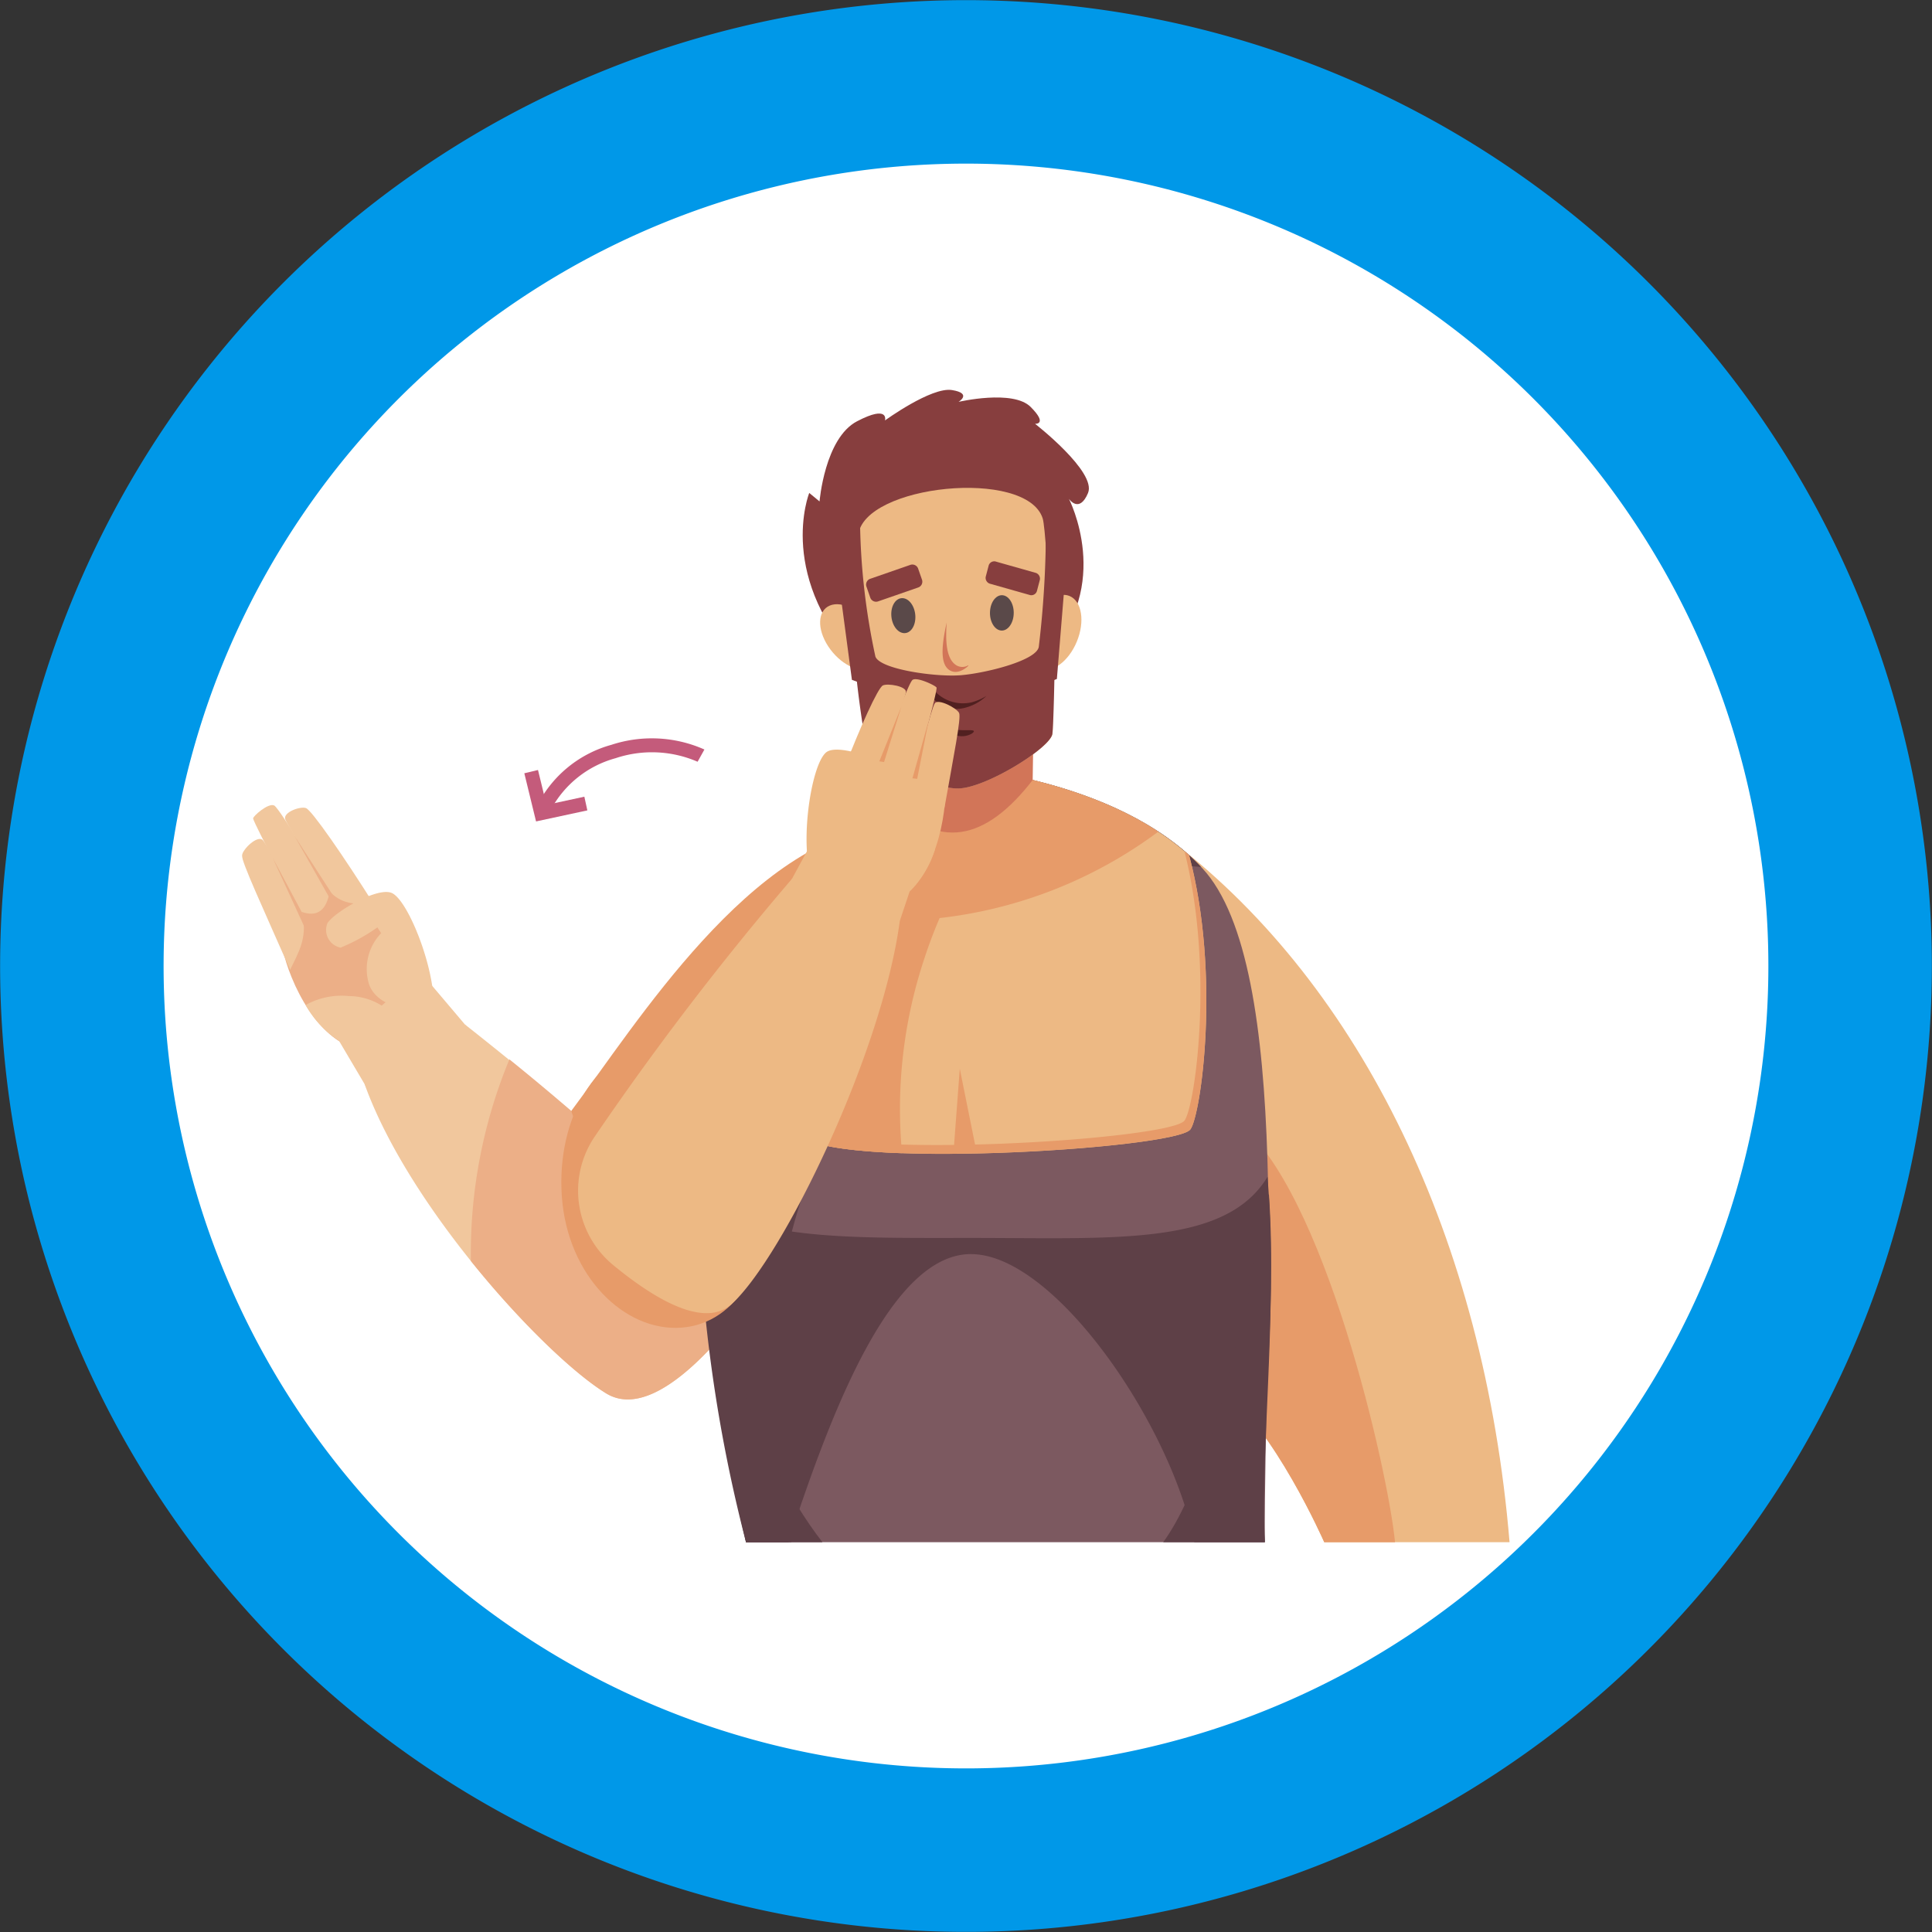 <svg xmlns="http://www.w3.org/2000/svg" xmlns:xlink="http://www.w3.org/1999/xlink" width="136.494" height="136.494" viewBox="0 0 136.494 136.494">
  <rect x="0" y="0" width="136.494" height="136.494" fill="#333333" stroke="none"/>
  <defs>
    <clipPath id="clip-path">
      <rect id="Rectángulo_344856" data-name="Rectángulo 344856" width="89.552" height="81.413" fill="none"/>
    </clipPath>
    <clipPath id="clip-path-3">
      <rect id="Rectángulo_344854" data-name="Rectángulo 344854" width="36.624" height="41.988" fill="none"/>
    </clipPath>
  </defs>
  <g id="Grupo_1000156" data-name="Grupo 1000156" transform="translate(2499.052 -637)">
    <path id="Trazado_701960" data-name="Trazado 701960" d="M.689,643.445a68.238,68.238,0,1,1,77.172,57.943A68.239,68.239,0,0,1,.689,643.445" transform="translate(-2499.052 71.417)" fill="#0098e8"/>
    <path id="Trazado_701961" data-name="Trazado 701961" d="M17.748,647.442a56.688,56.688,0,1,1,64.111,48.135,56.689,56.689,0,0,1-64.111-48.135" transform="translate(-2504.676 65.793)" fill="#fff"/>
    <g id="Grupo_998730" data-name="Grupo 998730" transform="translate(-2481.955 664.54)">
      <g id="Grupo_998710" data-name="Grupo 998710" clip-path="url(#clip-path)">
        <g id="Grupo_998709" data-name="Grupo 998709">
          <g id="Grupo_998708" data-name="Grupo 998708" clip-path="url(#clip-path)">
            <path id="Trazado_701894" data-name="Trazado 701894" d="M117.386,7.289c.624-1.49-3.742-4.888-3.742-4.888s.935.06-.312-1.192S108.24.851,108.24.851s.987-.6-.468-.834-4.729,2.146-4.729,2.146.312-1.133-1.975.06-2.65,5.663-2.65,5.663l-.728-.6s-2.442,6.08,3.9,12.458l12.836-1.013c4.781-4.888,1.611-11.028,1.611-11.028s.727,1.073,1.351-.417" transform="translate(-57.615 0)" fill="#873e3e"/>
            <path id="Trazado_701895" data-name="Trazado 701895" d="M161.644,78.542l3.288,38.6c3.732,2.662,7.314,10.814,7.314,10.814h13.093c-1.794-21.5-10.532-39.232-23.7-49.414" transform="translate(-95.787 -46.542)" fill="#edb984"/>
            <path id="Trazado_701896" data-name="Trazado 701896" d="M170.329,126.682c-2.38-1.776-1.108,18.923-1.108,18.923,3.732,2.662,7.314,10.814,7.314,10.814h5c-.446-4.817-5-25.1-11.209-29.737" transform="translate(-100.076 -75.005)" fill="#e79b69"/>
            <path id="Trazado_701897" data-name="Trazado 701897" d="M79.489,75.554c-9.683.89-17.808,14.066-22.389,20.162.649,2.223,4.587,8.051,11.164,3.6S79.489,75.554,79.489,75.554" transform="translate(-33.836 -44.772)" fill="#e79b69"/>
            <g id="Grupo_998707" data-name="Grupo 998707" transform="translate(0 29.339)" opacity="0.8">
              <g id="Grupo_998706" data-name="Grupo 998706">
                <g id="Grupo_998705" data-name="Grupo 998705" clip-path="url(#clip-path-3)">
                  <path id="Trazado_701898" data-name="Trazado 701898" d="M11.475,97.295c-2.959-1.347-4.587-5.914-4.708-7.582s3.75-4.123,5.14-3.692,4.948,5.871,5.385,6.926-4.482,4.956-5.817,4.349" transform="translate(-4.008 -80.283)" fill="#e79b69"/>
                  <path id="Trazado_701899" data-name="Trazado 701899" d="M14.1,105.1a5.214,5.214,0,0,0-3.066.632,7.259,7.259,0,0,0,2.969,2.888c.686.312,2.316-.568,3.681-1.639A4.417,4.417,0,0,0,14.1,105.1" transform="translate(-6.541 -91.607)" fill="#edb984"/>
                  <path id="Trazado_701900" data-name="Trazado 701900" d="M18.94,109.392,16.876,105.9l5.761-4.867,3.239,3.824Z" transform="translate(-10 -89.208)" fill="#edb984"/>
                  <path id="Trazado_701901" data-name="Trazado 701901" d="M21.256,114.275c3.163,8.795,12.792,19.237,17.072,21.852S49.22,128.45,49.22,128.45a252.091,252.091,0,0,0-20.867-18.379Z" transform="translate(-12.596 -94.565)" fill="#edb984"/>
                  <path id="Trazado_701902" data-name="Trazado 701902" d="M60.142,132.022S51.318,123.28,42.41,116.1a35.8,35.8,0,0,0-2.722,14.177c0,.024,0,.047,0,.07,3.517,4.377,7.292,7.966,9.561,9.354,4.28,2.615,10.892-7.677,10.892-7.677" transform="translate(-23.518 -98.136)" fill="#e79b69"/>
                  <path id="Trazado_701903" data-name="Trazado 701903" d="M3.4,87.128C1.43,82.651-.043,79.479,0,79.042s1.1-1.46,1.47-1.078,2.84,5.29,2.84,5.29c.262,1.766-.306,2.6-.909,3.874" transform="translate(0 -75.489)" fill="#edb984"/>
                  <path id="Trazado_701904" data-name="Trazado 701904" d="M13.835,79.435c-2.254-3.581-4.487-6.8-4.894-6.946s-1.643.3-1.462.8,3.089,5.05,3.089,5.05c1.108,1.178,2.1.777,3.266,1.091" transform="translate(-4.422 -72.278)" fill="#edb984"/>
                  <path id="Trazado_701905" data-name="Trazado 701905" d="M5.271,79.525S1.99,73.34,1.929,72.958c-.024-.152,1.076-1.127,1.49-.917s3.908,6.118,3.908,6.118c-.227,1.318-.893,1.811-2.056,1.366" transform="translate(-1.143 -72.012)" fill="#edb984"/>
                  <path id="Trazado_701906" data-name="Trazado 701906" d="M22.063,93.883c-.356-2.661-1.835-6.16-2.827-6.7s-4.159,1.361-4.6,2.115a1.269,1.269,0,0,0,.931,1.721,12.929,12.929,0,0,0,2.6-1.429l.267.408a3.653,3.653,0,0,0-.852,3.626c.737,2.054,4.753,2.309,4.478.255" transform="translate(-8.602 -80.949)" fill="#edb984"/>
                  <path id="Trazado_701907" data-name="Trazado 701907" d="M7.562,86.032l-2.23-4.859L7.883,85.94Z" transform="translate(-3.16 -77.44)" fill="#e79b69"/>
                  <path id="Trazado_701908" data-name="Trazado 701908" d="M11.754,82.032l-2.6-4.608,2.912,4.5Z" transform="translate(-5.427 -75.219)" fill="#e79b69"/>
                </g>
              </g>
            </g>
            <path id="Trazado_701909" data-name="Trazado 701909" d="M84.085,120.061H120.74c-.069-15.709,2.033-40.663-4.416-47.616-6.134-6.613-18.25-7.226-18.25-7.226s-8.818,2.955-14.616,14.4c-4.042,7.979.627,40.439.627,40.439" transform="translate(-48.479 -38.647)" fill="#7c5960"/>
            <path id="Trazado_701910" data-name="Trazado 701910" d="M98.365,141.934c5.913,0,14.179,12.12,15.772,20.351h4.981c-.311-6.81.935-16.351.191-25.811-2.969,4.9-10.8,4.317-20.944,4.317-8.47,0-15.235.172-19.292-2.809a106.4,106.4,0,0,0,3.39,24.3h3c3.081-9.43,7.289-20.351,12.9-20.351" transform="translate(-46.857 -80.872)" fill="#5e4047"/>
            <path id="Trazado_701911" data-name="Trazado 701911" d="M86.852,100.074c3.713-16.984,16.529-28.812,29.385-27.717-6.16-6.527-18.163-7.137-18.163-7.137s-8.818,2.954-14.616,14.4c-4.042,7.98.627,40.439.627,40.439h3.2a41.132,41.132,0,0,1-.436-19.988" transform="translate(-48.48 -38.648)" fill="#5e4047"/>
            <path id="Trazado_701912" data-name="Trazado 701912" d="M159.745,164.075h7.178c-.485-6.336.889-15.722.295-24.5-.1-1.461-2.753,18.055-7.473,24.5" transform="translate(-94.662 -82.661)" fill="#5e4047"/>
            <path id="Trazado_701913" data-name="Trazado 701913" d="M79.768,128.891c0-.047-.247-.262-.247-.309-.976,12.364,3.118,29.027,3.118,29.027h5.4c-5.014-6.494-8.268-16.937-8.268-28.718" transform="translate(-47.034 -76.195)" fill="#5e4047"/>
            <path id="Trazado_701914" data-name="Trazado 701914" d="M122.31,90.91c.758-.947,2.163-10.963-.08-19.375-6.347-5.756-17.32-6.315-17.32-6.315s-5.442,1.826-10.587,8.159c-1.593,8-1.045,16.025.27,17.809,1.94,2.633,26.608,1.109,27.716-.277" transform="translate(-55.316 -38.647)" fill="#edb984"/>
            <path id="Trazado_701915" data-name="Trazado 701915" d="M123.66,80.305c-.108-.1-.22-.19-.33-.285,2.117,8.34.742,18.1-.006,19.037-1.086,1.357-24.765,2.847-27.564.434a2.643,2.643,0,0,0,.264.466c1.94,2.633,26.607,1.109,27.716-.277.758-.948,2.163-10.963-.08-19.375" transform="translate(-56.746 -47.418)" fill="#e79b69"/>
            <path id="Trazado_701916" data-name="Trazado 701916" d="M103.571,78.684c1.851-5.58,4.828-9.9,8.113-12.341a38.151,38.151,0,0,0-6.772-1.124s-5.442,1.826-10.587,8.159c-1.593,8-1.044,16.025.271,17.809.622.844,3.582,1.261,7.351,1.392a33.644,33.644,0,0,1,1.625-13.895" transform="translate(-55.316 -38.647)" fill="#e79b69"/>
            <path id="Trazado_701917" data-name="Trazado 701917" d="M120.959,69.865c-6.392-4.2-15.143-4.646-15.143-4.646s-5.442,1.826-10.587,8.159c-.133.668-.25,1.337-.354,2a31.861,31.861,0,0,0,26.084-5.515" transform="translate(-56.221 -38.647)" fill="#e79b69"/>
            <path id="Trazado_701918" data-name="Trazado 701918" d="M111.632,60.954l-.136-5.191,10.515-1.343-.08,5.394c-3.3,4.272-6.717,5.127-10.3,1.141" transform="translate(-66.07 -32.248)" fill="#d27558"/>
            <path id="Trazado_701919" data-name="Trazado 701919" d="M139.719,38.849c.584-1.419.352-2.859-.518-3.217s-2.049.5-2.633,1.92-.352,2.859.518,3.217,2.049-.5,2.633-1.92" transform="translate(-80.737 -21.066)" fill="#edb984"/>
            <path id="Trazado_701920" data-name="Trazado 701920" d="M103.964,38.845c-.805-1.23-2.163-1.933-3.031-1.571s-.919,1.652-.113,2.882,2.163,1.933,3.031,1.571.92-1.652.114-2.882" transform="translate(-59.404 -22.032)" fill="#edb984"/>
            <path id="Trazado_701921" data-name="Trazado 701921" d="M103.309,31.886h2.981l.919,8.562-2.9-1.062Z" transform="translate(-61.219 -18.895)" fill="#873e3e"/>
            <path id="Trazado_701922" data-name="Trazado 701922" d="M137.8,30.616h-2.981l-.52,9.08,2.852-1.126Z" transform="translate(-79.581 -18.142)" fill="#873e3e"/>
            <path id="Trazado_701923" data-name="Trazado 701923" d="M106.68,20.342c-.367,3.415.153,13.838.537,14.746s4.674,3.285,6.667,3.145,6.36-2.865,6.514-3.844-.341-14.154-.69-15.235c-1.15-3.564-12.644-2.376-13.028,1.188" transform="translate(-63.142 -10.075)" fill="#edb984"/>
            <path id="Trazado_701924" data-name="Trazado 701924" d="M119.737,20.918a2.024,2.024,0,0,0-.5-.79,70.609,70.609,0,0,1-.483,9.947c-.134.979-3.773,1.876-5.518,2.016s-5.691-.409-6.026-1.317a47.588,47.588,0,0,1-1.085-9.414,2.1,2.1,0,0,0-.648,1.244,72.889,72.889,0,0,0,1.053,14.337c.383.909,4.674,3.285,6.667,3.145s6.36-2.865,6.513-3.844.37-14.243.022-15.324" transform="translate(-62.46 -11.927)" fill="#873e3e"/>
            <path id="Trazado_701925" data-name="Trazado 701925" d="M129.7,36.748c.045-.687.455-1.192.917-1.127s.8.673.754,1.36-.456,1.192-.917,1.127-.8-.673-.754-1.36" transform="translate(-76.853 -21.105)" fill="#5a4949"/>
            <path id="Trazado_701926" data-name="Trazado 701926" d="M129.683,29.771l2.77.784a.43.43,0,0,1,.321.5l-.21.8a.41.41,0,0,1-.523.266l-2.77-.785a.43.43,0,0,1-.321-.5l.21-.8a.41.41,0,0,1,.523-.266" transform="translate(-76.406 -17.631)" fill="#873e3e"/>
            <path id="Trazado_701927" data-name="Trazado 701927" d="M112.588,37.325c-.029-.683.328-1.221.8-1.2s.872.588.9,1.271-.328,1.221-.8,1.2-.871-.589-.9-1.272" transform="translate(-66.716 -21.406)" fill="#5a4949"/>
            <path id="Trazado_701928" data-name="Trazado 701928" d="M108.525,31.3l2.8-.972a.435.435,0,0,1,.563.243l.284.815a.434.434,0,0,1-.291.539l-2.8.971a.435.435,0,0,1-.563-.243l-.283-.815a.434.434,0,0,1,.291-.539" transform="translate(-64.125 -17.954)" fill="#873e3e"/>
            <path id="Trazado_701929" data-name="Trazado 701929" d="M121.775,40.353c-.1,1.4,0,2.5.591,2.956a.82.82,0,0,0,.926.07l.015.032s-.7.712-1.333.307c-.682-.436-.554-1.765-.2-3.365" transform="translate(-71.99 -23.912)" fill="#d27558"/>
            <path id="Trazado_701930" data-name="Trazado 701930" d="M121.633,52.241a2.727,2.727,0,0,1-3.095-1.3l-.436.133s1.071,2.176,3.092,1.541a3.371,3.371,0,0,0,1.385-.8,4.024,4.024,0,0,1-.946.423" transform="translate(-69.985 -30.188)" fill="#512020"/>
            <path id="Trazado_701931" data-name="Trazado 701931" d="M124.311,59.036c.006-.119-.383-.065-.877-.083s-.907-.1-.913.018.4.394.891.411.893-.228.9-.347" transform="translate(-72.603 -34.908)" fill="#512020"/>
            <path id="Trazado_701932" data-name="Trazado 701932" d="M51.381,65.047a8.363,8.363,0,0,1,5.16-4.133,9.141,9.141,0,0,1,6.575.33l-.481.865a8.1,8.1,0,0,0-5.8-.249A7.394,7.394,0,0,0,52.266,65.5Z" transform="translate(-30.447 -35.832)" fill="#c45b7b"/>
            <path id="Trazado_701933" data-name="Trazado 701933" d="M48.956,66.156l.966-.232.6,2.463,2.675-.576.212.967-3.624.78Z" transform="translate(-29.01 -39.065)" fill="#c45b7b"/>
            <path id="Trazado_701934" data-name="Trazado 701934" d="M69.925,123.334c-.4-5.611-3.977-9.927-7.985-9.64s-6.931,5.069-6.528,10.68,4.427,9.537,8.435,9.25,6.481-4.679,6.079-10.29" transform="translate(-32.814 -67.365)" fill="#e79b69"/>
            <path id="Trazado_701935" data-name="Trazado 701935" d="M97.937,69.746c-.215-2.719.491-6.459,1.347-7.157s4.359.679,4.948,1.36a1.249,1.249,0,0,1-.547,1.873,13.454,13.454,0,0,1-2.847-1l-.175.452a3.926,3.926,0,0,1,1.6,3.485c-.286,2.174-4.163,3.087-4.328.989" transform="translate(-58.013 -36.975)" fill="#edb984"/>
            <path id="Trazado_701936" data-name="Trazado 701936" d="M104.886,71.536c2.61-1.831,3.236-6.663,3-8.352s-4.544-3.507-5.812-2.848-3.6,6.68-3.8,7.806,5.437,4.22,6.614,3.394" transform="translate(-58.231 -35.672)" fill="#edb984"/>
            <path id="Trazado_701937" data-name="Trazado 701937" d="M107.928,79.169a5.19,5.19,0,0,1,3.135.129,6.868,6.868,0,0,1-2.294,3.374c-.605.424-2.387-.188-3.951-1.035a4.136,4.136,0,0,1,3.11-2.468" transform="translate(-62.113 -46.808)" fill="#edb984"/>
            <path id="Trazado_701938" data-name="Trazado 701938" d="M101.354,85.129l1.28-3.831-6.669-3.921L93.6,81.73Z" transform="translate(-55.468 -45.852)" fill="#edb984"/>
            <path id="Trazado_701939" data-name="Trazado 701939" d="M80.991,87.744c-1.232,9.31-8.236,23.746-11.87,27.062-1.924,1.756-5.429-.33-8.3-2.681a6.811,6.811,0,0,1-1.437-9.064,209.443,209.443,0,0,1,14-18.3Z" transform="translate(-34.518 -50.225)" fill="#edb984"/>
            <path id="Trazado_701940" data-name="Trazado 701940" d="M118.959,61.661c.663-3.754,1.206-6.424,1.042-6.764s-1.466-1.027-1.713-.684-1.274,4.495-1.274,4.495c.235,1.423,1.014,2.016,1.945,2.954" transform="translate(-69.34 -32.07)" fill="#edb984"/>
            <path id="Trazado_701941" data-name="Trazado 701941" d="M104.274,57.216c1.182-3.08,2.444-5.868,2.794-6.033s1.666.055,1.63.47-1.58,4.333-1.58,4.333c-.742,1.055-1.806.85-2.844,1.23" transform="translate(-61.791 -30.298)" fill="#edb984"/>
            <path id="Trazado_701942" data-name="Trazado 701942" d="M113.58,56.339s1.451-5.25,1.4-5.559c-.019-.123-1.348-.768-1.689-.555s-2.073,5.268-2.073,5.268a1.64,1.64,0,0,0,2.357.846" transform="translate(-65.909 -29.737)" fill="#edb984"/>
            <path id="Trazado_701943" data-name="Trazado 701943" d="M116.6,61.515l.805-4.086-1.14,4.049Z" transform="translate(-68.899 -34.031)" fill="#e79b69"/>
            <path id="Trazado_701944" data-name="Trazado 701944" d="M110.85,58.832l1.228-3.929-1.562,3.878Z" transform="translate(-65.489 -32.535)" fill="#e79b69"/>
            <path id="Trazado_701945" data-name="Trazado 701945" d="M123.45,123.254l.415-5.523,1.108,5.5Z" transform="translate(-73.154 -69.766)" fill="#e79b69"/>
          </g>
        </g>
      </g>
    </g>
  </g>
</svg>
